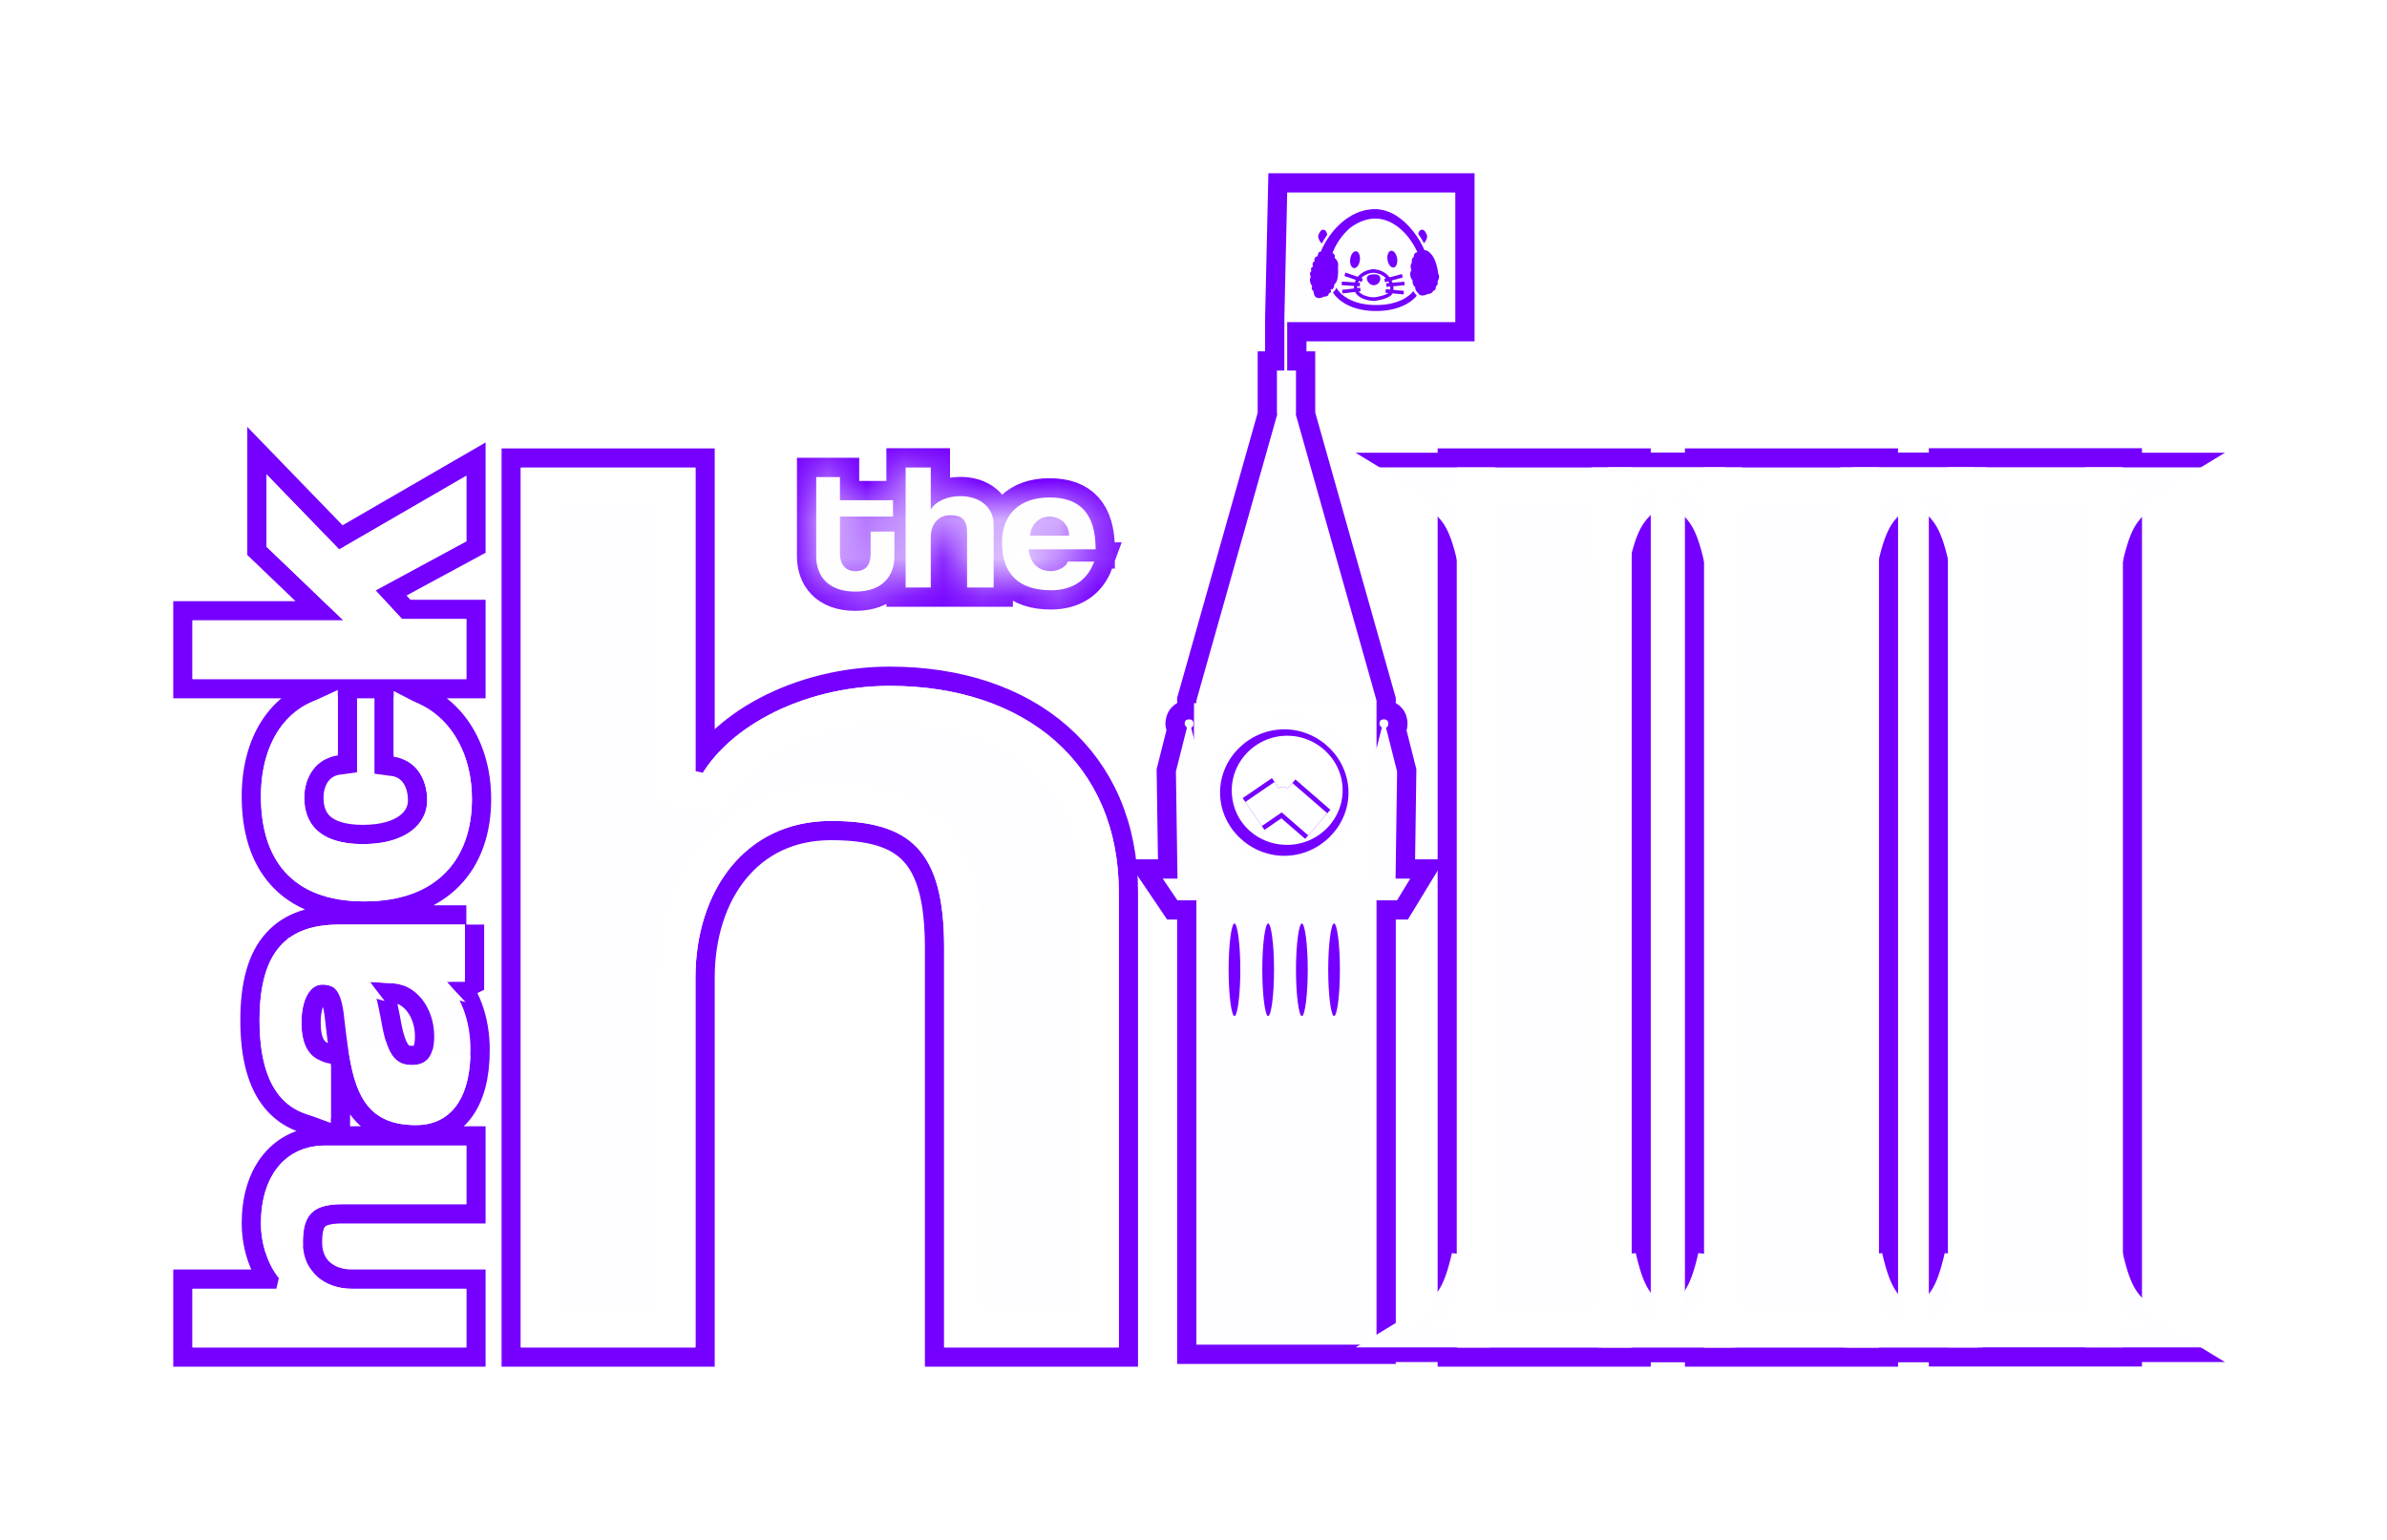 <svg width="62" height="40" viewBox="0 0 62 40" fill="none" xmlns="http://www.w3.org/2000/svg">
<g filter="url(#filter0_f_117_2766)">
<path d="M29.059 35V23.166C29.059 19.836 26.628 17.816 23.108 17.816C20.822 17.816 18.717 18.95 18.064 20.438V12.147H13.528V35H18.064V25.398C18.064 23.166 19.334 21.324 21.584 21.324C23.652 21.324 24.523 22.103 24.523 24.619V35H29.059Z" fill="#7500FF" stroke="#7500FF"/>
<path d="M42.377 35V12.147H37.841V35H42.377ZM48.8 35V12.147H44.264V35H48.8Z" fill="#7500FF" stroke="#7500FF"/>
<path d="M44.6 34.88V33.043C44.374 34.015 44.143 34.43 43.4 34.88H44.6Z" fill="#7500FF" stroke="#7500FF"/>
<path d="M48.4 34.88V33.043C48.626 34.015 48.857 34.43 49.6 34.88H48.4Z" fill="#7500FF" stroke="#7500FF"/>
<path d="M44.6 12.26V14.097C44.374 13.125 44.143 12.71 43.4 12.26H44.6Z" fill="#7500FF" stroke="#7500FF"/>
<path d="M48.4 12.26V14.097C48.626 13.125 48.857 12.71 49.6 12.26H48.4Z" fill="#7500FF" stroke="#7500FF"/>
<path d="M12.113 29.756H8.447C7.395 29.756 6.778 30.571 6.778 31.776C6.778 32.555 7.141 33.264 7.576 33.476H5V35H12.113V33.476H9.137C8.447 33.476 7.867 33.051 7.867 32.272C7.867 31.563 8.121 31.28 8.883 31.28H12.113V29.756ZM10.153 25.54C10.77 25.54 11.278 26.142 11.278 26.922C11.278 27.418 11.096 27.666 10.697 27.666C10.262 27.666 10.044 27.382 9.899 26.497C9.79 25.93 9.717 25.646 9.609 25.504L10.153 25.54ZM12.113 24.016H8.81C7.504 24.016 6.742 24.654 6.742 26.497C6.742 28.374 7.504 29.012 8.593 29.047V27.63C8.121 27.559 7.83 27.276 7.83 26.567C7.83 25.965 8.048 25.575 8.375 25.575C8.738 25.575 8.883 25.788 8.955 26.567C9.137 28.126 9.318 29.225 10.806 29.225C11.641 29.225 12.221 28.622 12.221 27.276C12.221 26.497 11.967 25.894 11.604 25.504C11.75 25.504 11.931 25.469 12.076 25.398V24.016H12.113ZM10.226 19.658C10.77 19.729 11.096 20.19 11.096 20.792C11.096 21.395 10.552 21.926 9.427 21.926C8.302 21.926 7.903 21.395 7.903 20.721C7.903 20.154 8.23 19.694 8.774 19.623V18.064C7.54 18.17 6.778 19.198 6.778 20.686C6.778 22.316 7.576 23.414 9.463 23.414C11.351 23.414 12.258 22.316 12.258 20.757C12.258 19.34 11.459 18.241 10.226 18.099V19.658ZM12.113 12.36L8.81 14.273L6.923 12.324V14.202L8.919 16.115H5V17.639H12.113V16.08H10.443L9.754 15.336L12.113 14.06V12.36Z" fill="#7500FF" stroke="#7500FF"/>
<path d="M22.615 14.375C22.615 14.658 22.506 14.836 22.216 14.836C21.962 14.836 21.817 14.658 21.817 14.375V13.418H23.196V12.993H21.817V12.391H21.2V14.446C21.2 14.942 21.49 15.367 22.216 15.367C22.942 15.367 23.232 14.942 23.232 14.446V13.808H22.615V14.375ZM25.809 15.261V13.631C25.809 13.17 25.446 12.887 24.938 12.887C24.611 12.887 24.285 13.029 24.176 13.241V12.143H23.523V15.261H24.176V13.95C24.176 13.631 24.357 13.383 24.684 13.383C24.974 13.383 25.119 13.489 25.119 13.844V15.261H25.809ZM26.752 13.914C26.788 13.595 27.006 13.418 27.26 13.418C27.514 13.418 27.768 13.595 27.768 13.914H26.752ZM28.458 14.269C28.458 13.348 28.058 12.922 27.26 12.922C26.462 12.922 26.026 13.383 26.026 14.091C26.026 14.906 26.462 15.332 27.296 15.332C27.841 15.332 28.24 15.084 28.421 14.588H27.732C27.696 14.729 27.478 14.836 27.296 14.836C26.97 14.836 26.752 14.623 26.716 14.269H28.458Z" fill="#7500FF" stroke="#7500FF"/>
<path d="M38.2 34.88V33.043C37.974 34.015 37.743 34.43 37 34.88H38.2Z" fill="#7500FF" stroke="#7500FF"/>
<path d="M42 34.88V33.043C42.226 34.015 42.457 34.43 43.2 34.88H42Z" fill="#7500FF" stroke="#7500FF"/>
<path d="M38.2 12.26V14.097C37.974 13.125 37.743 12.71 37 12.26H38.2Z" fill="#7500FF" stroke="#7500FF"/>
<path d="M42 12.26V14.097C42.226 13.125 42.457 12.71 43.2 12.26H42Z" fill="#7500FF" stroke="#7500FF"/>
<g filter="url(#filter1_f_117_2766)">
<g filter="url(#filter2_f_117_2766)">
<path fill-rule="evenodd" clip-rule="evenodd" d="M35.754 34.929H31.075L31.075 23.46V23.386L30.581 23.386L30.2 22.822H30.584L30.543 20.039L30.831 18.897C30.791 18.873 30.771 18.826 30.771 18.799C30.771 18.723 30.809 18.686 30.885 18.686C30.961 18.686 30.999 18.723 30.999 18.799C30.999 18.853 30.979 18.887 30.94 18.903L31.075 19.436L31.075 18.197L33.178 10.752H33.167V9.624H33.36V8.265L33.434 5H37.8V8.367H33.434L33.434 9.624H33.662V10.752H33.653L35.754 18.197V19.44L35.892 18.897C35.851 18.874 35.831 18.826 35.831 18.799C35.831 18.723 35.868 18.686 35.945 18.686C36.021 18.686 36.059 18.723 36.059 18.799C36.059 18.853 36.039 18.887 36 18.902L36.288 20.039L36.249 22.822L36.272 22.822H36.63L36.287 23.386L35.754 23.386V23.446V34.929ZM33.434 22.446C34.499 22.446 35.374 21.581 35.374 20.528C35.374 19.475 34.499 18.611 33.434 18.611C32.369 18.611 31.494 19.475 31.494 20.528C31.494 21.619 32.369 22.446 33.434 22.446ZM32.064 26.394C32.14 26.394 32.216 25.867 32.216 25.191C32.216 24.514 32.14 23.987 32.064 23.987C31.988 23.987 31.912 24.514 31.912 25.191C31.912 25.867 31.988 26.394 32.064 26.394ZM33.092 25.191C33.092 25.867 33.016 26.394 32.939 26.394C32.863 26.394 32.787 25.867 32.787 25.191C32.787 24.514 32.863 23.987 32.939 23.987C33.016 23.987 33.092 24.514 33.092 25.191ZM34.651 26.394C34.727 26.394 34.803 25.867 34.803 25.191C34.803 24.514 34.727 23.987 34.651 23.987C34.575 23.987 34.499 24.514 34.499 25.191C34.499 25.867 34.575 26.394 34.651 26.394ZM33.967 25.191C33.967 25.867 33.891 26.394 33.815 26.394C33.739 26.394 33.662 25.867 33.662 25.191C33.662 24.514 33.739 23.987 33.815 23.987C33.891 23.987 33.967 24.514 33.967 25.191Z" fill="#7500FF"/>
<path d="M33.36 9.624H33.167V10.752H33.178L31.075 18.197L31.075 19.436L30.94 18.903C30.979 18.887 30.999 18.853 30.999 18.799C30.999 18.723 30.961 18.686 30.885 18.686C30.809 18.686 30.771 18.723 30.771 18.799C30.771 18.826 30.791 18.873 30.831 18.897L30.543 20.039L30.584 22.822H30.2L30.581 23.386L31.075 23.386V23.46L31.075 34.929H35.754V23.446V23.386L36.287 23.386L36.63 22.822H36.272L36.249 22.822L36.288 20.039L36 18.902C36.039 18.887 36.059 18.853 36.059 18.799C36.059 18.723 36.021 18.686 35.945 18.686C35.868 18.686 35.831 18.723 35.831 18.799C35.831 18.826 35.851 18.874 35.892 18.897L35.754 19.44V18.197L33.653 10.752H33.662V9.624H33.434M33.36 9.624V8.265L33.434 5H37.8V8.367H33.434L33.434 9.624M33.36 9.624L33.36 9.627M33.434 9.624V9.626M35.374 20.528C35.374 21.581 34.499 22.446 33.434 22.446C32.369 22.446 31.494 21.619 31.494 20.528C31.494 19.475 32.369 18.611 33.434 18.611C34.499 18.611 35.374 19.475 35.374 20.528ZM32.216 25.191C32.216 25.867 32.14 26.394 32.064 26.394C31.988 26.394 31.912 25.867 31.912 25.191C31.912 24.514 31.988 23.987 32.064 23.987C32.14 23.987 32.216 24.514 32.216 25.191ZM32.939 26.394C33.016 26.394 33.092 25.867 33.092 25.191C33.092 24.514 33.016 23.987 32.939 23.987C32.863 23.987 32.787 24.514 32.787 25.191C32.787 25.867 32.863 26.394 32.939 26.394ZM34.803 25.191C34.803 25.867 34.727 26.394 34.651 26.394C34.575 26.394 34.499 25.867 34.499 25.191C34.499 24.514 34.575 23.987 34.651 23.987C34.727 23.987 34.803 24.514 34.803 25.191ZM33.815 26.394C33.891 26.394 33.967 25.867 33.967 25.191C33.967 24.514 33.891 23.987 33.815 23.987C33.739 23.987 33.662 24.514 33.662 25.191C33.662 25.867 33.739 26.394 33.815 26.394Z" stroke="#7500FF"/>
</g>
</g>
<path d="M51 34.88V33.043C50.774 34.015 50.543 34.43 49.8 34.88H51Z" fill="#7500FF" stroke="#7500FF"/>
<path d="M54.8 34.88V33.043C55.026 34.015 55.257 34.43 56 34.88H54.8Z" fill="#7500FF" stroke="#7500FF"/>
<path d="M51 12.26V14.097C50.774 13.125 50.543 12.71 49.8 12.26H51Z" fill="#7500FF" stroke="#7500FF"/>
<path d="M54.8 12.26V14.097C55.026 13.125 55.257 12.71 56 12.26H54.8Z" fill="#7500FF" stroke="#7500FF"/>
<path d="M55.136 34.996V12.143H50.6V34.996H55.136Z" fill="#7500FF" stroke="#7500FF"/>
<path d="M35.676 18.28L35.662 22.871L31 22.856L31.014 18.265L35.676 18.28ZM33.363 18.945C32.453 18.942 31.693 19.686 31.69 20.582C31.687 21.478 32.443 22.227 33.353 22.23C34.262 22.233 35.023 21.488 35.026 20.593C35.028 19.697 34.272 18.948 33.363 18.945Z" fill="#7500FF"/>
<path d="M33.319 20.811C33.433 20.811 33.509 20.737 33.509 20.625C33.509 20.513 33.434 20.438 33.32 20.438C33.206 20.437 33.168 20.549 33.168 20.624C33.168 20.698 33.243 20.811 33.319 20.811Z" fill="#7500FF"/>
<path d="M33.32 20.624L32.56 21.144L33.32 20.624Z" fill="#7500FF"/>
<path d="M33.32 20.624L32.56 21.144" stroke="#7500FF"/>
<path d="M33.32 20.625L34.227 21.412L33.32 20.625Z" fill="#7500FF"/>
<path d="M33.32 20.625L34.227 21.412" stroke="#7500FF"/>
<path d="M36.203 6.948C36.271 6.933 36.309 6.823 36.288 6.704C36.266 6.584 36.194 6.499 36.125 6.515C36.057 6.53 36.019 6.64 36.041 6.759C36.062 6.879 36.135 6.964 36.203 6.948Z" fill="#7500FF"/>
<path d="M35.32 6.77C35.338 6.65 35.297 6.541 35.229 6.528C35.16 6.514 35.09 6.601 35.072 6.721C35.053 6.841 35.094 6.95 35.163 6.963C35.231 6.977 35.302 6.89 35.32 6.77Z" fill="#7500FF"/>
<path fill-rule="evenodd" clip-rule="evenodd" d="M35.422 7.063C35.518 7.011 35.62 6.993 35.686 6.992L35.688 6.992L35.69 6.992C35.936 7.018 36.082 7.151 36.15 7.298C36.183 7.371 36.196 7.446 36.193 7.512C36.19 7.577 36.169 7.639 36.127 7.675C36.073 7.72 35.989 7.752 35.91 7.775C35.831 7.797 35.751 7.811 35.701 7.817L35.699 7.817L35.697 7.817C35.604 7.818 35.454 7.794 35.339 7.726C35.281 7.692 35.227 7.644 35.196 7.58C35.164 7.513 35.158 7.434 35.186 7.344C35.23 7.203 35.325 7.115 35.422 7.063ZM35.457 7.147C35.373 7.192 35.298 7.264 35.264 7.375C35.242 7.443 35.249 7.495 35.268 7.535C35.289 7.578 35.327 7.614 35.377 7.643C35.476 7.702 35.61 7.725 35.694 7.724C35.741 7.718 35.816 7.705 35.89 7.684C35.967 7.663 36.038 7.634 36.077 7.601C36.093 7.587 36.108 7.556 36.111 7.506C36.113 7.458 36.103 7.399 36.077 7.34C36.024 7.225 35.904 7.108 35.685 7.085C35.629 7.086 35.54 7.102 35.457 7.147Z" fill="#7500FF"/>
<path fill-rule="evenodd" clip-rule="evenodd" d="M35.372 7.325L34.921 7.169L34.944 7.08L35.396 7.236L35.372 7.325Z" fill="#7500FF"/>
<path fill-rule="evenodd" clip-rule="evenodd" d="M35.321 7.437L34.849 7.407L34.853 7.315L35.325 7.344L35.321 7.437Z" fill="#7500FF"/>
<path fill-rule="evenodd" clip-rule="evenodd" d="M35.339 7.565L34.869 7.622L34.86 7.529L35.33 7.473L35.339 7.565Z" fill="#7500FF"/>
<path fill-rule="evenodd" clip-rule="evenodd" d="M35.974 7.331L36.434 7.209L36.415 7.119L35.956 7.24L35.974 7.331Z" fill="#7500FF"/>
<path fill-rule="evenodd" clip-rule="evenodd" d="M36.013 7.451L36.483 7.408L36.477 7.316L36.006 7.358L36.013 7.451Z" fill="#7500FF"/>
<path fill-rule="evenodd" clip-rule="evenodd" d="M35.987 7.605L36.458 7.648L36.464 7.555L35.993 7.512L35.987 7.605Z" fill="#7500FF"/>
<path d="M35.51 7.193C35.538 7.133 35.627 7.129 35.668 7.127C35.706 7.125 35.802 7.12 35.839 7.183C35.866 7.228 35.847 7.28 35.842 7.294C35.821 7.354 35.76 7.408 35.684 7.409C35.593 7.41 35.542 7.334 35.534 7.323C35.525 7.308 35.485 7.247 35.51 7.194L35.51 7.193Z" fill="#7500FF"/>
<path d="M35.255 6.647C35.256 6.672 35.237 6.693 35.215 6.694C35.192 6.694 35.173 6.673 35.173 6.648C35.173 6.622 35.191 6.601 35.214 6.601C35.236 6.6 35.255 6.621 35.255 6.647Z" fill="#7500FF"/>
<path d="M36.17 6.634C36.17 6.659 36.152 6.68 36.129 6.681C36.106 6.681 36.088 6.66 36.087 6.635C36.087 6.609 36.105 6.588 36.128 6.588C36.151 6.587 36.169 6.608 36.17 6.634Z" fill="#7500FF"/>
<path fill-rule="evenodd" clip-rule="evenodd" d="M34.475 6.096C34.419 6.174 34.373 6.251 34.335 6.322C34.271 6.286 34.244 6.179 34.239 6.154C34.233 6.124 34.259 6.063 34.291 6.014C34.322 5.966 34.349 5.965 34.397 5.971C34.436 5.975 34.464 6.052 34.474 6.09C34.474 6.092 34.474 6.094 34.475 6.096ZM36.837 6.074C36.895 6.158 36.945 6.241 36.984 6.316C37.042 6.275 37.065 6.175 37.069 6.151C37.074 6.12 37.046 6.06 37.014 6.012C36.981 5.964 36.954 5.965 36.906 5.971C36.873 5.976 36.849 6.034 36.837 6.074Z" fill="#7500FF"/>
<path fill-rule="evenodd" clip-rule="evenodd" d="M35.613 5.436C35.969 5.403 36.271 5.567 36.507 5.79C36.743 6.013 36.909 6.291 36.99 6.479L36.998 6.498L37.017 6.499C37.092 6.504 37.293 6.619 37.355 7.098L37.356 7.108L37.361 7.116C37.374 7.134 37.401 7.203 37.346 7.297L37.338 7.311L37.342 7.327C37.348 7.35 37.348 7.399 37.31 7.427L37.293 7.438L37.295 7.46C37.296 7.471 37.294 7.491 37.285 7.51C37.278 7.527 37.264 7.543 37.24 7.55L37.226 7.555L37.219 7.57C37.212 7.585 37.176 7.635 37.093 7.636L37.087 7.636L37.08 7.639C37.048 7.657 36.995 7.675 36.946 7.676C36.897 7.677 36.858 7.66 36.837 7.617L36.834 7.609L36.827 7.604C36.816 7.596 36.799 7.579 36.784 7.556C36.77 7.533 36.759 7.506 36.759 7.477L36.759 7.461L36.747 7.45C36.737 7.44 36.72 7.419 36.707 7.393C36.694 7.366 36.687 7.338 36.692 7.309L36.694 7.292L36.684 7.279C36.667 7.257 36.644 7.216 36.633 7.17C36.622 7.124 36.624 7.077 36.65 7.034L36.66 7.018L36.654 7C36.648 6.982 36.64 6.949 36.64 6.916C36.639 6.883 36.646 6.856 36.66 6.839L36.671 6.826L36.669 6.809C36.667 6.794 36.668 6.768 36.673 6.742C36.679 6.717 36.69 6.697 36.705 6.686L36.719 6.677L36.721 6.659C36.722 6.645 36.727 6.621 36.737 6.601C36.746 6.58 36.759 6.567 36.775 6.562L36.815 6.551L36.796 6.51C36.69 6.282 36.477 5.978 36.183 5.808C35.886 5.636 35.509 5.601 35.081 5.909L35.08 5.91L35.08 5.91C34.976 5.992 34.741 6.233 34.622 6.543L34.611 6.57L34.633 6.587C34.642 6.593 34.655 6.607 34.663 6.623C34.672 6.64 34.675 6.656 34.67 6.672L34.664 6.697L34.682 6.712C34.698 6.726 34.723 6.755 34.74 6.793C34.757 6.831 34.766 6.877 34.754 6.927L34.752 6.933L34.753 6.94C34.758 7.001 34.76 7.097 34.748 7.186C34.742 7.23 34.733 7.271 34.719 7.305C34.706 7.338 34.691 7.361 34.673 7.373L34.659 7.382L34.657 7.401C34.656 7.421 34.651 7.451 34.639 7.475C34.628 7.5 34.614 7.513 34.598 7.514L34.563 7.517L34.569 7.556C34.57 7.565 34.569 7.579 34.565 7.59C34.561 7.6 34.554 7.609 34.537 7.612L34.515 7.616L34.511 7.642C34.509 7.655 34.489 7.707 34.4 7.704L34.392 7.704L34.385 7.708C34.341 7.732 34.277 7.752 34.223 7.739C34.197 7.733 34.174 7.72 34.157 7.696C34.139 7.672 34.124 7.635 34.118 7.578L34.116 7.562L34.105 7.553C34.096 7.545 34.083 7.529 34.075 7.511C34.068 7.493 34.066 7.477 34.075 7.461L34.085 7.44L34.072 7.42C34.059 7.402 34.041 7.367 34.031 7.327C34.022 7.287 34.021 7.245 34.039 7.206L34.048 7.189L34.039 7.171C34.033 7.159 34.026 7.138 34.025 7.116C34.024 7.095 34.029 7.075 34.046 7.059L34.061 7.045L34.056 7.023C34.053 7.011 34.051 6.991 34.055 6.973C34.058 6.956 34.065 6.944 34.079 6.937L34.106 6.924L34.097 6.893C34.093 6.881 34.091 6.862 34.094 6.844C34.097 6.827 34.104 6.812 34.121 6.803L34.142 6.792L34.139 6.766C34.138 6.753 34.139 6.73 34.148 6.709C34.157 6.688 34.174 6.669 34.205 6.659L34.225 6.652L34.228 6.629C34.23 6.612 34.236 6.587 34.248 6.567C34.258 6.548 34.271 6.538 34.286 6.538L34.307 6.538L34.315 6.517C34.382 6.352 34.527 6.097 34.746 5.876C34.965 5.656 35.256 5.469 35.613 5.436Z" fill="#7500FF"/>
<path fill-rule="evenodd" clip-rule="evenodd" d="M36.712 7.56C36.718 7.574 36.725 7.587 36.732 7.598C36.749 7.625 36.769 7.646 36.785 7.659C36.79 7.667 36.795 7.675 36.8 7.682C36.653 7.863 36.296 8.095 35.682 8.078C35.091 8.062 34.763 7.811 34.627 7.61C34.63 7.599 34.632 7.589 34.633 7.578C34.663 7.565 34.684 7.536 34.696 7.509C34.702 7.497 34.706 7.485 34.709 7.473C34.788 7.621 35.067 7.906 35.685 7.923C36.3 7.941 36.613 7.695 36.712 7.56Z" fill="#7500FF"/>
</g>
<path d="M29.059 35V23.166C29.059 19.836 26.628 17.816 23.108 17.816C20.822 17.816 18.717 18.95 18.064 20.438V12.147H13.528V35H18.064V25.398C18.064 23.166 19.334 21.324 21.584 21.324C23.652 21.324 24.523 22.103 24.523 24.619V35H29.059Z" fill="white" fill-opacity="0.99"/>
<path d="M17.564 12.647V20.438L18.522 20.639C18.79 20.029 19.38 19.446 20.206 19.012C21.027 18.58 22.045 18.316 23.108 18.316C24.775 18.316 26.137 18.794 27.074 19.618C28.003 20.435 28.559 21.631 28.559 23.166V34.5H25.023V24.619C25.023 23.329 24.806 22.34 24.195 21.686C23.574 21.023 22.66 20.824 21.583 20.824C20.308 20.824 19.285 21.353 18.591 22.21C17.907 23.056 17.564 24.192 17.564 25.398V34.5H14.028V12.647H17.564Z" stroke="white" stroke-opacity="0.99"/>
<path d="M42.377 35V12.147H37.841V35H42.377ZM48.8 35V12.147H44.264V35H48.8Z" fill="white" fill-opacity="0.99"/>
<path d="M48.3 12.647V34.5H44.764V12.647H48.3ZM41.877 12.647V34.5H38.341V12.647H41.877Z" stroke="white" stroke-opacity="0.99"/>
<path d="M44.6 34.5V32.663C44.374 33.635 44.143 34.05 43.4 34.5H44.6Z" fill="white" fill-opacity="0.99" stroke="white" stroke-opacity="0.99"/>
<path d="M48.4 34.5V32.663C48.626 33.635 48.857 34.05 49.6 34.5H48.4Z" fill="white" fill-opacity="0.99" stroke="white" stroke-opacity="0.99"/>
<path d="M44.75 12.64V14.477C44.524 13.505 44.293 13.09 43.55 12.64H44.75Z" fill="white" fill-opacity="0.99" stroke="white" stroke-opacity="0.99"/>
<path d="M48.3 12.64V14.477C48.526 13.505 48.757 13.09 49.5 12.64H48.3Z" fill="white" fill-opacity="0.99" stroke="white" stroke-opacity="0.99"/>
<path d="M12.113 29.756H8.447C7.395 29.756 6.778 30.571 6.778 31.776C6.778 32.555 7.141 33.264 7.576 33.476H5V35H12.113V33.476H9.137C8.447 33.476 7.867 33.051 7.867 32.272C7.867 31.563 8.121 31.28 8.883 31.28H12.113V29.756ZM10.153 25.54C10.77 25.54 11.278 26.142 11.278 26.922C11.278 27.418 11.096 27.666 10.697 27.666C10.262 27.666 10.044 27.382 9.899 26.497C9.79 25.93 9.717 25.646 9.609 25.504L10.153 25.54ZM12.113 24.016H8.81C7.504 24.016 6.742 24.654 6.742 26.497C6.742 28.374 7.504 29.012 8.593 29.047V27.63C8.121 27.559 7.83 27.276 7.83 26.567C7.83 25.965 8.048 25.575 8.375 25.575C8.738 25.575 8.883 25.788 8.955 26.567C9.137 28.126 9.318 29.225 10.806 29.225C11.641 29.225 12.221 28.622 12.221 27.276C12.221 26.497 11.967 25.894 11.604 25.504C11.75 25.504 11.931 25.469 12.076 25.398V24.016H12.113ZM10.226 19.658C10.77 19.729 11.096 20.19 11.096 20.792C11.096 21.395 10.552 21.926 9.427 21.926C8.302 21.926 7.903 21.395 7.903 20.721C7.903 20.154 8.23 19.694 8.774 19.623V18.064C7.54 18.17 6.778 19.198 6.778 20.686C6.778 22.316 7.576 23.414 9.463 23.414C11.351 23.414 12.258 22.316 12.258 20.757C12.258 19.34 11.459 18.241 10.226 18.099V19.658ZM12.113 12.36L8.81 14.273L6.923 12.324V14.202L8.919 16.115H5V17.639H12.113V16.08H10.443L9.754 15.336L12.113 14.06V12.36Z" fill="white" fill-opacity="0.99"/>
<path d="M7.723 33.339C7.78 33.411 7.843 33.48 7.913 33.542C8.251 33.839 8.693 33.977 9.137 33.977H11.612V34.5H5.5V33.977H7.576L7.723 33.339ZM8.447 30.256H11.612V30.779H8.883C8.462 30.779 8.037 30.853 7.734 31.157C7.432 31.461 7.367 31.88 7.367 32.272C7.367 32.308 7.37 32.345 7.372 32.381C7.314 32.197 7.278 31.99 7.278 31.775C7.278 31.253 7.412 30.87 7.607 30.628C7.792 30.399 8.063 30.256 8.447 30.256ZM9.541 27.184C9.602 27.381 9.678 27.555 9.779 27.7C9.885 27.851 10.021 27.975 10.192 28.058C10.361 28.139 10.534 28.166 10.697 28.166C11.007 28.166 11.32 28.063 11.534 27.784C11.623 27.668 11.68 27.538 11.718 27.402C11.701 27.937 11.577 28.263 11.433 28.447C11.291 28.628 11.092 28.725 10.806 28.725C10.495 28.725 10.294 28.667 10.158 28.592C10.026 28.518 9.921 28.408 9.831 28.242C9.693 27.987 9.61 27.64 9.541 27.184ZM8.811 24.517H11.576V25.005H10.456L10.536 25.091C10.425 25.061 10.307 25.044 10.185 25.041H10.185L9.641 25.006L8.54 24.934L8.68 25.116C8.612 25.097 8.545 25.084 8.481 25.079L8.375 25.075C7.977 25.075 7.697 25.323 7.542 25.604C7.392 25.875 7.33 26.215 7.33 26.567C7.33 26.982 7.414 27.356 7.641 27.645C7.769 27.81 7.926 27.922 8.093 27.999V28.456C7.909 28.389 7.762 28.288 7.646 28.146C7.423 27.875 7.242 27.38 7.242 26.496C7.242 25.629 7.423 25.158 7.656 24.901C7.879 24.657 8.233 24.517 8.811 24.517ZM8.274 19.249C7.705 19.509 7.403 20.106 7.403 20.722C7.403 21.157 7.535 21.61 7.908 21.947C8.273 22.277 8.793 22.426 9.427 22.426C10.063 22.426 10.597 22.276 10.984 21.984C11.381 21.686 11.597 21.257 11.597 20.792C11.597 20.155 11.299 19.549 10.726 19.285V18.765C11.342 19.078 11.758 19.787 11.758 20.757C11.758 21.441 11.56 21.966 11.212 22.319C10.866 22.67 10.31 22.914 9.464 22.914C8.618 22.914 8.099 22.671 7.783 22.324C7.46 21.969 7.278 21.426 7.278 20.686C7.278 20.023 7.448 19.508 7.712 19.158C7.862 18.96 8.05 18.805 8.274 18.702V19.249ZM11.612 13.762L9.516 14.896L8.949 15.203L9.387 15.676L10.076 16.42L10.225 16.58H11.612V17.139H5.5V16.615H10.163L9.266 15.754L7.423 13.987V13.559L8.451 14.621L8.723 14.901L9.061 14.705L11.612 13.227V13.762Z" stroke="white" stroke-opacity="0.99"/>
<mask id="path-51-inside-1_117_2766" fill="white">
<path d="M22.615 14.375C22.615 14.658 22.506 14.836 22.216 14.836C21.962 14.836 21.817 14.658 21.817 14.375V13.418H23.196V12.993H21.817V12.391H21.2V14.446C21.2 14.942 21.49 15.367 22.216 15.367C22.942 15.367 23.232 14.942 23.232 14.446V13.808H22.615V14.375ZM25.809 15.261V13.631C25.809 13.17 25.446 12.887 24.938 12.887C24.611 12.887 24.285 13.029 24.176 13.241V12.143H23.523V15.261H24.176V13.95C24.176 13.631 24.357 13.383 24.684 13.383C24.974 13.383 25.119 13.489 25.119 13.844V15.261H25.809ZM26.752 13.914C26.788 13.595 27.006 13.418 27.26 13.418C27.514 13.418 27.768 13.595 27.768 13.914H26.752ZM28.458 14.269C28.458 13.348 28.058 12.922 27.26 12.922C26.462 12.922 26.026 13.383 26.026 14.091C26.026 14.906 26.462 15.332 27.296 15.332C27.841 15.332 28.24 15.084 28.421 14.588H27.732C27.696 14.729 27.478 14.836 27.296 14.836C26.97 14.836 26.752 14.623 26.716 14.269H28.458Z"/>
</mask>
<path d="M22.615 14.375C22.615 14.658 22.506 14.836 22.216 14.836C21.962 14.836 21.817 14.658 21.817 14.375V13.418H23.196V12.993H21.817V12.391H21.2V14.446C21.2 14.942 21.49 15.367 22.216 15.367C22.942 15.367 23.232 14.942 23.232 14.446V13.808H22.615V14.375ZM25.809 15.261V13.631C25.809 13.17 25.446 12.887 24.938 12.887C24.611 12.887 24.285 13.029 24.176 13.241V12.143H23.523V15.261H24.176V13.95C24.176 13.631 24.357 13.383 24.684 13.383C24.974 13.383 25.119 13.489 25.119 13.844V15.261H25.809ZM26.752 13.914C26.788 13.595 27.006 13.418 27.26 13.418C27.514 13.418 27.768 13.595 27.768 13.914H26.752ZM28.458 14.269C28.458 13.348 28.058 12.922 27.26 12.922C26.462 12.922 26.026 13.383 26.026 14.091C26.026 14.906 26.462 15.332 27.296 15.332C27.841 15.332 28.24 15.084 28.421 14.588H27.732C27.696 14.729 27.478 14.836 27.296 14.836C26.97 14.836 26.752 14.623 26.716 14.269H28.458Z" fill="white" fill-opacity="0.99"/>
<path d="M21.817 13.418V12.418H20.817V13.418H21.817ZM23.196 13.418V14.418H24.196V13.418H23.196ZM23.196 12.993H24.196V11.993H23.196V12.993ZM21.817 12.993H20.817V13.993H21.817V12.993ZM21.817 12.391H22.817V11.391H21.817V12.391ZM21.2 12.391V11.391H20.2V12.391H21.2ZM23.232 13.808H24.232V12.808H23.232V13.808ZM22.615 13.808V12.808H21.615V13.808H22.615ZM25.809 15.261V16.261H26.809V15.261H25.809ZM24.176 13.241H23.176L25.066 13.697L24.176 13.241ZM24.176 12.143H25.176V11.143H24.176V12.143ZM23.523 12.143V11.143H22.523V12.143H23.523ZM23.523 15.261H22.523V16.261H23.523V15.261ZM24.176 15.261V16.261H25.176V15.261H24.176ZM25.119 15.261H24.119V16.261H25.119V15.261ZM26.752 13.914L25.759 13.801L25.632 14.914H26.752V13.914ZM27.768 13.914V14.914H28.768V13.914H27.768ZM28.458 14.269V15.269H29.458V14.269H28.458ZM28.421 14.588L29.36 14.931L29.852 13.588H28.421V14.588ZM27.732 14.588V13.588H26.956L26.763 14.339L27.732 14.588ZM26.716 14.269V13.269H25.608L25.721 14.371L26.716 14.269ZM22.615 14.375H21.615C21.615 14.418 21.602 14.265 21.742 14.088C21.819 13.992 21.917 13.921 22.02 13.879C22.116 13.839 22.189 13.836 22.216 13.836V14.836V15.836C22.575 15.836 23.003 15.716 23.307 15.335C23.574 14.999 23.615 14.616 23.615 14.375H22.615ZM22.216 14.836V13.836C22.338 13.836 22.533 13.888 22.682 14.062C22.812 14.215 22.817 14.357 22.817 14.375H21.817H20.817C20.817 14.676 20.894 15.048 21.161 15.361C21.445 15.694 21.84 15.836 22.216 15.836V14.836ZM21.817 14.375H22.817V13.418H21.817H20.817V14.375H21.817ZM21.817 13.418V14.418H23.196V13.418V12.418H21.817V13.418ZM23.196 13.418H24.196V12.993H23.196H22.196V13.418H23.196ZM23.196 12.993V11.993H21.817V12.993V13.993H23.196V12.993ZM21.817 12.993H22.817V12.391H21.817H20.817V12.993H21.817ZM21.817 12.391V11.391H21.2V12.391V13.391H21.817V12.391ZM21.2 12.391H20.2V14.446H21.2H22.2V12.391H21.2ZM21.2 14.446H20.2C20.2 14.882 20.33 15.388 20.718 15.789C21.115 16.198 21.655 16.367 22.216 16.367V15.367V14.367C22.131 14.367 22.097 14.354 22.097 14.354C22.097 14.354 22.098 14.355 22.102 14.357C22.105 14.358 22.11 14.361 22.115 14.364C22.127 14.372 22.14 14.383 22.154 14.396C22.181 14.425 22.195 14.453 22.2 14.467C22.204 14.479 22.2 14.474 22.2 14.446H21.2ZM22.216 15.367V16.367C22.777 16.367 23.317 16.198 23.714 15.789C24.103 15.388 24.232 14.882 24.232 14.446H23.232H22.232C22.232 14.474 22.228 14.479 22.232 14.467C22.237 14.453 22.251 14.425 22.279 14.396C22.292 14.383 22.305 14.372 22.317 14.364C22.322 14.361 22.327 14.358 22.33 14.357C22.334 14.355 22.335 14.354 22.335 14.354C22.335 14.354 22.301 14.367 22.216 14.367V15.367ZM23.232 14.446H24.232V13.808H23.232H22.232V14.446H23.232ZM23.232 13.808V12.808H22.615V13.808V14.808H23.232V13.808ZM22.615 13.808H21.615V14.375H22.615H23.615V13.808H22.615ZM25.809 15.261H26.809V13.631H25.809H24.809V15.261H25.809ZM25.809 13.631H26.809C26.809 13.115 26.595 12.643 26.204 12.318C25.831 12.008 25.37 11.887 24.938 11.887V12.887V13.887C25.014 13.887 24.988 13.908 24.924 13.855C24.89 13.827 24.858 13.787 24.835 13.738C24.813 13.689 24.809 13.649 24.809 13.631H25.809ZM24.938 12.887V11.887C24.638 11.887 24.332 11.95 24.06 12.074C23.803 12.191 23.478 12.409 23.286 12.785L24.176 13.241L25.066 13.697C25.021 13.783 24.97 13.835 24.941 13.86C24.911 13.885 24.891 13.893 24.89 13.894C24.887 13.896 24.892 13.893 24.904 13.89C24.915 13.888 24.927 13.887 24.938 13.887V12.887ZM24.176 13.241H25.176V12.143H24.176H23.176V13.241H24.176ZM24.176 12.143V11.143H23.523V12.143V13.143H24.176V12.143ZM23.523 12.143H22.523V15.261H23.523H24.523V12.143H23.523ZM23.523 15.261V16.261H24.176V15.261V14.261H23.523V15.261ZM24.176 15.261H25.176V13.95H24.176H23.176V15.261H24.176ZM24.176 13.95H25.176C25.176 13.972 25.169 14.076 25.071 14.193C25.02 14.252 24.953 14.304 24.876 14.339C24.799 14.374 24.73 14.383 24.684 14.383V13.383V12.383C24.245 12.383 23.832 12.56 23.544 12.901C23.273 13.221 23.176 13.609 23.176 13.95H24.176ZM24.684 13.383V14.383C24.746 14.383 24.523 14.402 24.312 14.196C24.097 13.986 24.119 13.767 24.119 13.844H25.119H26.119C26.119 13.566 26.068 13.116 25.709 12.765C25.352 12.417 24.912 12.383 24.684 12.383V13.383ZM25.119 13.844H24.119V15.261H25.119H26.119V13.844H25.119ZM25.119 15.261V16.261H25.809V15.261V14.261H25.119V15.261ZM26.752 13.914L27.746 14.027C27.74 14.075 27.71 14.182 27.605 14.28C27.5 14.377 27.371 14.418 27.26 14.418V13.418V12.418C26.464 12.418 25.848 13.011 25.759 13.801L26.752 13.914ZM27.26 13.418V14.418C27.163 14.418 27.049 14.386 26.947 14.296C26.829 14.191 26.768 14.043 26.768 13.914H27.768H28.768C28.768 12.93 27.946 12.418 27.26 12.418V13.418ZM27.768 13.914V12.914H26.752V13.914V14.914H27.768V13.914ZM28.458 14.269H29.458C29.458 13.687 29.335 13.062 28.901 12.581C28.448 12.078 27.831 11.922 27.26 11.922V12.922V13.922C27.374 13.922 27.428 13.938 27.443 13.943C27.452 13.946 27.434 13.94 27.416 13.919C27.381 13.881 27.458 13.929 27.458 14.269H28.458ZM27.26 12.922V11.922C26.67 11.922 26.086 12.096 25.645 12.526C25.203 12.957 25.026 13.531 25.026 14.091H26.026H27.026C27.026 14.016 27.038 13.975 27.044 13.96C27.049 13.946 27.05 13.95 27.043 13.957C27.02 13.979 27.052 13.922 27.26 13.922V12.922ZM26.026 14.091H25.026C25.026 14.67 25.183 15.277 25.65 15.733C26.112 16.184 26.72 16.332 27.296 16.332V15.332V14.332C27.038 14.332 27.011 14.267 27.047 14.302C27.087 14.341 27.026 14.328 27.026 14.091H26.026ZM27.296 15.332V16.332C27.72 16.332 28.155 16.234 28.541 15.984C28.932 15.729 29.204 15.359 29.36 14.931L28.421 14.588L27.482 14.244C27.468 14.282 27.456 14.299 27.453 14.304C27.451 14.305 27.451 14.306 27.45 14.307C27.45 14.307 27.45 14.307 27.45 14.307C27.45 14.307 27.45 14.307 27.45 14.307C27.45 14.307 27.45 14.307 27.45 14.307C27.449 14.308 27.447 14.309 27.443 14.311C27.439 14.313 27.431 14.316 27.42 14.319C27.397 14.325 27.357 14.332 27.296 14.332V15.332ZM28.421 14.588V13.588H27.732V14.588V15.588H28.421V14.588ZM27.732 14.588L26.763 14.339C26.806 14.171 26.891 14.059 26.948 13.998C27.007 13.937 27.06 13.903 27.092 13.886C27.147 13.856 27.21 13.836 27.296 13.836V14.836V15.836C27.564 15.836 27.827 15.762 28.045 15.644C28.235 15.541 28.582 15.297 28.701 14.836L27.732 14.588ZM27.296 14.836V13.836C27.36 13.836 27.486 13.862 27.596 13.97C27.698 14.07 27.71 14.165 27.711 14.167L26.716 14.269L25.721 14.371C25.758 14.727 25.897 15.105 26.199 15.4C26.508 15.703 26.906 15.836 27.296 15.836V14.836ZM26.716 14.269V15.269H28.458V14.269V13.269H26.716V14.269Z" fill="white" fill-opacity="0.99" mask="url(#path-51-inside-1_117_2766)"/>
<path d="M38.2 34.5V32.663C37.974 33.635 37.743 34.05 37 34.5H38.2Z" fill="white" fill-opacity="0.99" stroke="white" stroke-opacity="0.99"/>
<path d="M42 34.5V32.663C42.226 33.635 42.457 34.05 43.2 34.5H42Z" fill="white" fill-opacity="0.99" stroke="white" stroke-opacity="0.99"/>
<path d="M38.34 12.64V14.477C38.114 13.505 37.883 13.09 37.14 12.64H38.34Z" fill="white" fill-opacity="0.99" stroke="white" stroke-opacity="0.99"/>
<path d="M41.84 12.64V14.477C42.066 13.505 42.297 13.09 43.04 12.64H41.84Z" fill="white" fill-opacity="0.99" stroke="white" stroke-opacity="0.99"/>
<path fill-rule="evenodd" clip-rule="evenodd" d="M35.754 34.929H31.075L31.075 23.46V23.386L30.581 23.386L30.2 22.822H30.584L30.543 20.039L30.831 18.897C30.791 18.873 30.771 18.826 30.771 18.799C30.771 18.723 30.809 18.686 30.885 18.686C30.961 18.686 30.999 18.723 30.999 18.799C30.999 18.853 30.979 18.887 30.94 18.903L31.075 19.436L31.075 18.197L33.178 10.752H33.167V9.624H33.36V8.265L33.434 5H37.8V8.367H33.434L33.434 9.624H33.662V10.752H33.653L35.754 18.197V19.44L35.892 18.897C35.851 18.874 35.831 18.826 35.831 18.799C35.831 18.723 35.868 18.686 35.945 18.686C36.021 18.686 36.059 18.723 36.059 18.799C36.059 18.853 36.039 18.887 36 18.902L36.288 20.039L36.249 22.822L36.272 22.822H36.63L36.287 23.386L35.754 23.386V23.446V34.929ZM33.434 22.446C34.499 22.446 35.374 21.581 35.374 20.528C35.374 19.475 34.499 18.611 33.434 18.611C32.369 18.611 31.494 19.475 31.494 20.528C31.494 21.619 32.369 22.446 33.434 22.446ZM32.064 26.394C32.14 26.394 32.216 25.867 32.216 25.191C32.216 24.514 32.14 23.987 32.064 23.987C31.988 23.987 31.912 24.514 31.912 25.191C31.912 25.867 31.988 26.394 32.064 26.394ZM33.092 25.191C33.092 25.867 33.016 26.394 32.939 26.394C32.863 26.394 32.787 25.867 32.787 25.191C32.787 24.514 32.863 23.987 32.939 23.987C33.016 23.987 33.092 24.514 33.092 25.191ZM34.651 26.394C34.727 26.394 34.803 25.867 34.803 25.191C34.803 24.514 34.727 23.987 34.651 23.987C34.575 23.987 34.499 24.514 34.499 25.191C34.499 25.867 34.575 26.394 34.651 26.394ZM33.967 25.191C33.967 25.867 33.891 26.394 33.815 26.394C33.739 26.394 33.662 25.867 33.662 25.191C33.662 24.514 33.739 23.987 33.815 23.987C33.891 23.987 33.967 24.514 33.967 25.191Z" fill="white" fill-opacity="0.99"/>
<path d="M51 34.5V32.663C50.774 33.635 50.543 34.05 49.8 34.5H51Z" fill="white" fill-opacity="0.99" stroke="white" stroke-opacity="0.99"/>
<path d="M54.65 34.5V32.663C54.876 33.635 55.107 34.05 55.85 34.5H54.65Z" fill="white" fill-opacity="0.99" stroke="white" stroke-opacity="0.99"/>
<path d="M51.1 12.64V14.477C50.874 13.505 50.643 13.09 49.9 12.64H51.1Z" fill="white" fill-opacity="0.99" stroke="white" stroke-opacity="0.99"/>
<path d="M54.65 12.64V14.477C54.876 13.505 55.107 13.09 55.85 12.64H54.65Z" fill="white" fill-opacity="0.99" stroke="white" stroke-opacity="0.99"/>
<path d="M55.136 34.996V12.143H50.6V34.996H55.136Z" fill="white" fill-opacity="0.99"/>
<path d="M54.636 12.643V34.495H51.1V12.643H54.636Z" stroke="white" stroke-opacity="0.99"/>
<path d="M35.676 18.28L35.662 22.871L31 22.856L31.014 18.265L35.676 18.28ZM33.363 18.945C32.453 18.942 31.693 19.686 31.69 20.582C31.687 21.478 32.443 22.227 33.353 22.23C34.262 22.233 35.023 21.488 35.026 20.593C35.028 19.697 34.272 18.948 33.363 18.945Z" fill="white" fill-opacity="0.99"/>
<path d="M33.319 20.811C33.433 20.811 33.509 20.737 33.509 20.625C33.509 20.513 33.434 20.438 33.32 20.438C33.206 20.437 33.168 20.549 33.168 20.624C33.168 20.698 33.243 20.811 33.319 20.811Z" fill="white" fill-opacity="0.99"/>
<path d="M33.32 20.624L32.56 21.144L33.32 20.624Z" fill="white" fill-opacity="0.99"/>
<path d="M33.32 20.624L32.56 21.144" stroke="white" stroke-opacity="0.99" stroke-width="0.758"/>
<path d="M33.32 20.625L34.227 21.412L33.32 20.625Z" fill="white" fill-opacity="0.99"/>
<path d="M33.32 20.625L34.227 21.412" stroke="white" stroke-opacity="0.99" stroke-width="0.758"/>
<path d="M36.203 6.948C36.271 6.933 36.309 6.823 36.288 6.704C36.266 6.584 36.194 6.499 36.125 6.515C36.057 6.53 36.019 6.64 36.041 6.759C36.062 6.879 36.135 6.964 36.203 6.948Z" fill="#7500FF"/>
<path d="M35.32 6.77C35.338 6.65 35.297 6.541 35.229 6.528C35.16 6.514 35.09 6.601 35.072 6.721C35.053 6.841 35.094 6.95 35.163 6.963C35.231 6.977 35.302 6.89 35.32 6.77Z" fill="#7500FF"/>
<path fill-rule="evenodd" clip-rule="evenodd" d="M35.422 7.063C35.518 7.011 35.62 6.993 35.686 6.992L35.688 6.992L35.69 6.992C35.936 7.018 36.082 7.151 36.15 7.298C36.183 7.371 36.196 7.446 36.193 7.512C36.19 7.577 36.169 7.639 36.127 7.675C36.073 7.72 35.989 7.752 35.91 7.775C35.831 7.797 35.751 7.811 35.701 7.817L35.699 7.817L35.697 7.817C35.604 7.818 35.454 7.794 35.339 7.726C35.281 7.692 35.227 7.644 35.196 7.58C35.164 7.513 35.158 7.434 35.186 7.344C35.23 7.203 35.325 7.115 35.422 7.063ZM35.457 7.147C35.373 7.192 35.298 7.264 35.264 7.375C35.242 7.443 35.249 7.495 35.268 7.535C35.289 7.578 35.327 7.614 35.377 7.643C35.476 7.702 35.61 7.725 35.694 7.724C35.741 7.718 35.816 7.705 35.89 7.684C35.967 7.663 36.038 7.634 36.077 7.601C36.093 7.587 36.108 7.556 36.111 7.506C36.113 7.458 36.103 7.399 36.077 7.34C36.024 7.225 35.904 7.108 35.685 7.085C35.629 7.086 35.54 7.102 35.457 7.147Z" fill="#7500FF"/>
<path fill-rule="evenodd" clip-rule="evenodd" d="M35.372 7.325L34.921 7.169L34.944 7.08L35.396 7.236L35.372 7.325Z" fill="#7500FF"/>
<path fill-rule="evenodd" clip-rule="evenodd" d="M35.321 7.437L34.849 7.407L34.853 7.315L35.325 7.344L35.321 7.437Z" fill="#7500FF"/>
<path fill-rule="evenodd" clip-rule="evenodd" d="M35.339 7.565L34.869 7.622L34.86 7.529L35.33 7.473L35.339 7.565Z" fill="#7500FF"/>
<path fill-rule="evenodd" clip-rule="evenodd" d="M35.974 7.331L36.434 7.209L36.415 7.119L35.956 7.24L35.974 7.331Z" fill="#7500FF"/>
<path fill-rule="evenodd" clip-rule="evenodd" d="M36.013 7.451L36.483 7.408L36.477 7.316L36.006 7.358L36.013 7.451Z" fill="#7500FF"/>
<path fill-rule="evenodd" clip-rule="evenodd" d="M35.987 7.605L36.458 7.648L36.464 7.555L35.993 7.512L35.987 7.605Z" fill="#7500FF"/>
<path d="M35.51 7.193C35.538 7.133 35.627 7.129 35.668 7.127C35.706 7.125 35.802 7.12 35.839 7.183C35.866 7.228 35.847 7.28 35.842 7.294C35.821 7.354 35.76 7.408 35.684 7.409C35.593 7.41 35.542 7.334 35.534 7.323C35.525 7.308 35.485 7.247 35.51 7.194L35.51 7.193Z" fill="#7500FF"/>
<path d="M35.255 6.647C35.256 6.672 35.237 6.693 35.215 6.694C35.192 6.694 35.173 6.673 35.173 6.648C35.173 6.622 35.191 6.601 35.214 6.601C35.236 6.6 35.255 6.621 35.255 6.647Z" fill="#7500FF"/>
<path d="M36.17 6.634C36.17 6.659 36.152 6.68 36.129 6.681C36.106 6.681 36.088 6.66 36.087 6.635C36.087 6.609 36.105 6.588 36.128 6.588C36.151 6.587 36.169 6.608 36.17 6.634Z" fill="#7500FF"/>
<path fill-rule="evenodd" clip-rule="evenodd" d="M34.475 6.096C34.419 6.174 34.373 6.251 34.335 6.322C34.271 6.286 34.244 6.179 34.239 6.154C34.233 6.124 34.259 6.063 34.291 6.014C34.322 5.966 34.349 5.965 34.397 5.971C34.436 5.975 34.464 6.052 34.474 6.09C34.474 6.092 34.474 6.094 34.475 6.096ZM36.837 6.074C36.895 6.158 36.945 6.241 36.984 6.316C37.042 6.275 37.065 6.175 37.069 6.151C37.074 6.12 37.046 6.06 37.014 6.012C36.981 5.964 36.954 5.965 36.906 5.971C36.873 5.976 36.849 6.034 36.837 6.074Z" fill="#7500FF"/>
<path fill-rule="evenodd" clip-rule="evenodd" d="M35.613 5.436C35.969 5.403 36.271 5.567 36.507 5.79C36.743 6.013 36.909 6.291 36.99 6.479L36.998 6.498L37.017 6.499C37.092 6.504 37.293 6.619 37.355 7.098L37.356 7.108L37.361 7.116C37.374 7.134 37.401 7.203 37.346 7.297L37.338 7.311L37.342 7.327C37.348 7.35 37.348 7.399 37.31 7.427L37.293 7.438L37.295 7.46C37.296 7.471 37.294 7.491 37.285 7.51C37.278 7.527 37.264 7.543 37.24 7.55L37.226 7.555L37.219 7.57C37.212 7.585 37.176 7.635 37.093 7.636L37.087 7.636L37.08 7.639C37.048 7.657 36.995 7.675 36.946 7.676C36.897 7.677 36.858 7.66 36.837 7.617L36.834 7.609L36.827 7.604C36.816 7.596 36.799 7.579 36.784 7.556C36.77 7.533 36.759 7.506 36.759 7.477L36.759 7.461L36.747 7.45C36.737 7.44 36.72 7.419 36.707 7.393C36.694 7.366 36.687 7.338 36.692 7.309L36.694 7.292L36.684 7.279C36.667 7.257 36.644 7.216 36.633 7.17C36.622 7.124 36.624 7.077 36.65 7.034L36.66 7.018L36.654 7C36.648 6.982 36.64 6.949 36.64 6.916C36.639 6.883 36.646 6.856 36.66 6.839L36.671 6.826L36.669 6.809C36.667 6.794 36.668 6.768 36.673 6.742C36.679 6.717 36.69 6.697 36.705 6.686L36.719 6.677L36.721 6.659C36.722 6.645 36.727 6.621 36.737 6.601C36.746 6.58 36.759 6.567 36.775 6.562L36.815 6.551L36.796 6.51C36.69 6.282 36.477 5.978 36.183 5.808C35.886 5.636 35.509 5.601 35.081 5.909L35.08 5.91L35.08 5.91C34.976 5.992 34.741 6.233 34.622 6.543L34.611 6.57L34.633 6.587C34.642 6.593 34.655 6.607 34.663 6.623C34.672 6.64 34.675 6.656 34.67 6.672L34.664 6.697L34.682 6.712C34.698 6.726 34.723 6.755 34.74 6.793C34.757 6.831 34.766 6.877 34.754 6.927L34.752 6.933L34.753 6.94C34.758 7.001 34.76 7.097 34.748 7.186C34.742 7.23 34.733 7.271 34.719 7.305C34.706 7.338 34.691 7.361 34.673 7.373L34.659 7.382L34.657 7.401C34.656 7.421 34.651 7.451 34.639 7.475C34.628 7.5 34.614 7.513 34.598 7.514L34.563 7.517L34.569 7.556C34.57 7.565 34.569 7.579 34.565 7.59C34.561 7.6 34.554 7.609 34.537 7.612L34.515 7.616L34.511 7.642C34.509 7.655 34.489 7.707 34.4 7.704L34.392 7.704L34.385 7.708C34.341 7.732 34.277 7.752 34.223 7.739C34.197 7.733 34.174 7.72 34.157 7.696C34.139 7.672 34.124 7.635 34.118 7.578L34.116 7.562L34.105 7.553C34.096 7.545 34.083 7.529 34.075 7.511C34.068 7.493 34.066 7.477 34.075 7.461L34.085 7.44L34.072 7.42C34.059 7.402 34.041 7.367 34.031 7.327C34.022 7.287 34.021 7.245 34.039 7.206L34.048 7.189L34.039 7.171C34.033 7.159 34.026 7.138 34.025 7.116C34.024 7.095 34.029 7.075 34.046 7.059L34.061 7.045L34.056 7.023C34.053 7.011 34.051 6.991 34.055 6.973C34.058 6.956 34.065 6.944 34.079 6.937L34.106 6.924L34.097 6.893C34.093 6.881 34.091 6.862 34.094 6.844C34.097 6.827 34.104 6.812 34.121 6.803L34.142 6.792L34.139 6.766C34.138 6.753 34.139 6.73 34.148 6.709C34.157 6.688 34.174 6.669 34.205 6.659L34.225 6.652L34.228 6.629C34.23 6.612 34.236 6.587 34.248 6.567C34.258 6.548 34.271 6.538 34.286 6.538L34.307 6.538L34.315 6.517C34.382 6.352 34.527 6.097 34.746 5.876C34.965 5.656 35.256 5.469 35.613 5.436Z" fill="#7500FF"/>
<path fill-rule="evenodd" clip-rule="evenodd" d="M36.712 7.56C36.718 7.574 36.725 7.587 36.732 7.598C36.749 7.625 36.769 7.646 36.785 7.659C36.79 7.667 36.795 7.675 36.8 7.682C36.653 7.863 36.296 8.095 35.682 8.078C35.091 8.062 34.763 7.811 34.627 7.61C34.63 7.599 34.632 7.589 34.633 7.578C34.663 7.565 34.684 7.536 34.696 7.509C34.702 7.497 34.706 7.485 34.709 7.473C34.788 7.621 35.067 7.906 35.685 7.923C36.3 7.941 36.613 7.695 36.712 7.56Z" fill="#7500FF"/>
<defs>
<filter id="filter0_f_117_2766" x="0.5" y="0.5" width="61.292" height="39" filterUnits="userSpaceOnUse" color-interpolation-filters="sRGB">
<feFlood flood-opacity="0" result="BackgroundImageFix"/>
<feBlend mode="normal" in="SourceGraphic" in2="BackgroundImageFix" result="shape"/>
<feGaussianBlur stdDeviation="2" result="effect1_foregroundBlur_117_2766"/>
</filter>
<filter id="filter1_f_117_2766" x="25.26" y="0.5" width="17.04" height="38.929" filterUnits="userSpaceOnUse" color-interpolation-filters="sRGB">
<feFlood flood-opacity="0" result="BackgroundImageFix"/>
<feBlend mode="normal" in="SourceGraphic" in2="BackgroundImageFix" result="shape"/>
<feGaussianBlur stdDeviation="2" result="effect1_foregroundBlur_117_2766"/>
</filter>
<filter id="filter2_f_117_2766" x="25.26" y="0.5" width="17.04" height="38.929" filterUnits="userSpaceOnUse" color-interpolation-filters="sRGB">
<feFlood flood-opacity="0" result="BackgroundImageFix"/>
<feBlend mode="normal" in="SourceGraphic" in2="BackgroundImageFix" result="shape"/>
<feGaussianBlur stdDeviation="2" result="effect1_foregroundBlur_117_2766"/>
</filter>
</defs>
</svg>

